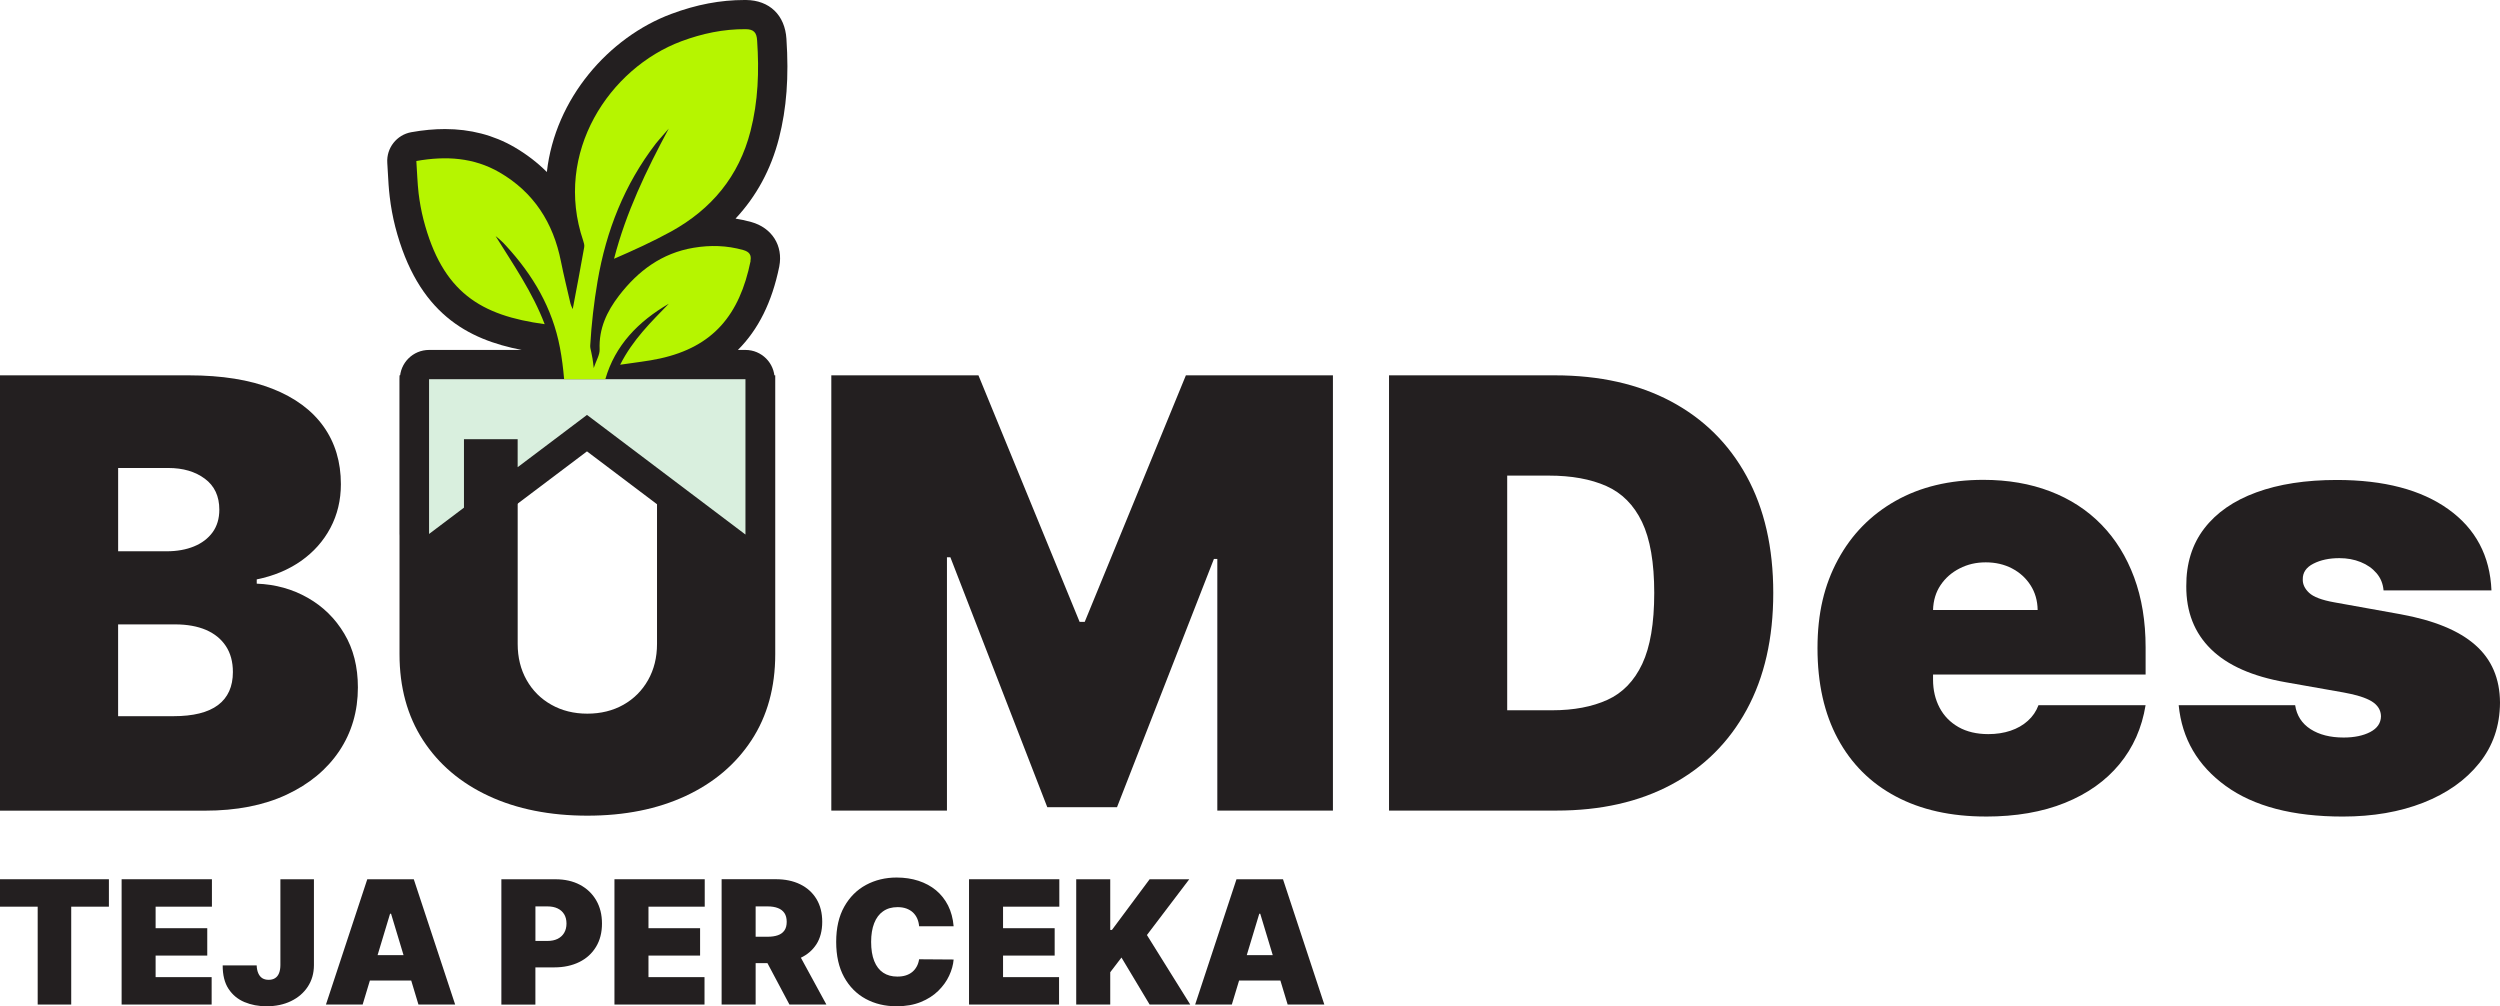 <svg width="82" height="33" viewBox="0 0 82 33" fill="none" xmlns="http://www.w3.org/2000/svg">
<path d="M0 26.587V12.311H6.19C7.277 12.311 8.192 12.458 8.933 12.75C9.675 13.042 10.234 13.457 10.614 13.991C10.993 14.525 11.181 15.155 11.181 15.881C11.181 16.406 11.066 16.884 10.837 17.317C10.606 17.75 10.285 18.111 9.871 18.401C9.457 18.691 8.974 18.892 8.421 19.004V19.144C9.035 19.167 9.592 19.322 10.094 19.608C10.596 19.893 10.996 20.286 11.293 20.786C11.591 21.285 11.739 21.872 11.739 22.547C11.739 23.327 11.536 24.022 11.13 24.631C10.722 25.239 10.145 25.718 9.397 26.067C8.65 26.416 7.757 26.59 6.72 26.59H0V26.587ZM3.875 18.082H5.464C5.804 18.082 6.103 18.029 6.364 17.922C6.624 17.815 6.827 17.66 6.974 17.458C7.12 17.256 7.194 17.009 7.194 16.716C7.194 16.275 7.035 15.936 6.719 15.702C6.403 15.467 6.004 15.35 5.521 15.35H3.875V18.082ZM3.875 23.491H5.687C6.338 23.491 6.826 23.37 7.151 23.126C7.476 22.882 7.639 22.52 7.639 22.042C7.639 21.707 7.562 21.424 7.408 21.191C7.254 20.959 7.038 20.783 6.757 20.661C6.475 20.541 6.138 20.48 5.743 20.48H3.874V23.491H3.875Z" fill="#231F20"/>
<path d="M21.553 12.311H25.428V21.456C25.428 22.544 25.169 23.484 24.651 24.276C24.132 25.069 23.411 25.679 22.487 26.109C21.562 26.539 20.488 26.754 19.266 26.754C18.044 26.754 16.957 26.539 16.032 26.109C15.107 25.679 14.388 25.068 13.874 24.276C13.361 23.484 13.104 22.544 13.104 21.456V12.311H16.98V21.122C16.98 21.564 17.077 21.958 17.272 22.304C17.467 22.65 17.738 22.921 18.084 23.115C18.429 23.31 18.824 23.408 19.265 23.408C19.706 23.408 20.106 23.31 20.45 23.115C20.793 22.921 21.064 22.649 21.258 22.304C21.453 21.958 21.55 21.564 21.55 21.122V12.311H21.553Z" fill="#231F20"/>
<path d="M27.269 12.311H32.093L35.411 20.397H35.579L38.897 12.311H43.72V26.587H39.928V18.334H39.816L36.638 26.476H34.351L31.172 18.278H31.06V26.587H27.267V12.311H27.269Z" fill="#231F20"/>
<path d="M51.053 26.587H45.56V12.311H50.998C52.466 12.311 53.736 12.596 54.807 13.165C55.877 13.735 56.705 14.552 57.288 15.619C57.872 16.685 58.163 17.962 58.163 19.449C58.163 20.937 57.872 22.213 57.291 23.28C56.71 24.346 55.888 25.164 54.824 25.734C53.76 26.303 52.503 26.587 51.052 26.587L51.053 26.587ZM49.436 23.297H50.914C51.62 23.297 52.223 23.182 52.723 22.955C53.222 22.728 53.603 22.335 53.865 21.777C54.128 21.22 54.259 20.443 54.259 19.448C54.259 18.453 54.125 17.678 53.858 17.12C53.591 16.563 53.2 16.17 52.687 15.942C52.174 15.714 51.545 15.6 50.802 15.6H49.436V23.296V23.297Z" fill="#231F20"/>
<path d="M65.133 26.782C63.991 26.782 63.006 26.562 62.182 26.123C61.356 25.685 60.723 25.052 60.279 24.228C59.835 23.403 59.614 22.415 59.614 21.261C59.614 20.108 59.837 19.189 60.283 18.361C60.729 17.534 61.359 16.89 62.172 16.43C62.985 15.97 63.945 15.739 65.051 15.739C65.859 15.739 66.591 15.865 67.246 16.116C67.901 16.367 68.461 16.73 68.926 17.207C69.391 17.683 69.748 18.261 70 18.939C70.251 19.618 70.376 20.383 70.376 21.233V22.125H60.812V20.007H66.835C66.83 19.7 66.752 19.43 66.601 19.195C66.45 18.96 66.248 18.777 65.994 18.644C65.741 18.512 65.454 18.445 65.133 18.445C64.813 18.445 64.536 18.511 64.276 18.644C64.015 18.777 63.807 18.959 63.651 19.192C63.495 19.424 63.413 19.695 63.404 20.008V22.294C63.404 22.638 63.477 22.945 63.62 23.215C63.763 23.485 63.971 23.696 64.24 23.849C64.509 24.001 64.835 24.079 65.216 24.079C65.481 24.079 65.724 24.042 65.945 23.968C66.165 23.894 66.355 23.786 66.513 23.643C66.671 23.502 66.787 23.331 66.862 23.131H70.375C70.254 23.875 69.968 24.52 69.517 25.066C69.066 25.611 68.471 26.035 67.729 26.334C66.987 26.634 66.122 26.783 65.132 26.783L65.133 26.782Z" fill="#231F20"/>
<path d="M81.722 19.366H78.181C78.162 19.147 78.086 18.959 77.951 18.801C77.816 18.643 77.643 18.521 77.431 18.436C77.22 18.35 76.986 18.307 76.731 18.307C76.4 18.307 76.117 18.367 75.88 18.488C75.643 18.608 75.526 18.781 75.531 19.004C75.526 19.162 75.595 19.309 75.737 19.443C75.878 19.577 76.153 19.683 76.563 19.756L78.738 20.147C79.835 20.347 80.652 20.682 81.188 21.155C81.726 21.626 81.996 22.258 82 23.047C81.996 23.81 81.769 24.471 81.32 25.03C80.872 25.59 80.26 26.022 79.487 26.327C78.714 26.631 77.832 26.783 76.843 26.783C75.207 26.783 73.928 26.448 73.005 25.78C72.082 25.111 71.568 24.228 71.461 23.131H75.281C75.332 23.47 75.501 23.732 75.786 23.916C76.072 24.099 76.433 24.191 76.87 24.191C77.223 24.191 77.514 24.13 77.744 24.01C77.975 23.889 78.092 23.717 78.096 23.494C78.092 23.289 77.99 23.127 77.793 23.005C77.595 22.885 77.288 22.787 76.869 22.713L74.973 22.378C73.88 22.187 73.062 21.825 72.519 21.291C71.975 20.757 71.706 20.068 71.71 19.227C71.706 18.484 71.902 17.853 72.299 17.335C72.697 16.816 73.266 16.421 74.007 16.15C74.749 15.878 75.628 15.743 76.646 15.743C78.194 15.743 79.414 16.063 80.308 16.704C81.203 17.345 81.673 18.233 81.72 19.367L81.722 19.366Z" fill="#231F20"/>
<path d="M24.642 7.283C24.473 7.234 24.3 7.197 24.126 7.17C24.811 6.437 25.288 5.558 25.55 4.537C25.801 3.557 25.878 2.52 25.795 1.275C25.747 0.498 25.242 0.009 24.471 0H24.419C23.628 0 22.842 0.149 22.018 0.457C19.97 1.221 18.207 3.231 17.937 5.642C17.625 5.33 17.267 5.056 16.863 4.821C16.187 4.431 15.424 4.233 14.597 4.233C14.245 4.233 13.882 4.266 13.491 4.336C13.01 4.422 12.671 4.856 12.703 5.343C12.71 5.454 12.717 5.562 12.722 5.669C12.736 5.922 12.75 6.184 12.782 6.449C12.821 6.783 12.882 7.114 12.964 7.437C13.701 10.285 15.346 11.135 17.11 11.478H14.073C13.544 11.478 13.116 11.906 13.116 12.435V17.512C13.116 17.875 13.321 18.207 13.646 18.369C13.781 18.436 13.927 18.469 14.073 18.469C14.277 18.469 14.48 18.404 14.65 18.276L19.253 14.805L23.874 18.294C24.043 18.422 24.247 18.488 24.451 18.488C24.596 18.488 24.742 18.454 24.877 18.387C25.203 18.225 25.408 17.893 25.408 17.531V12.435C25.408 11.906 24.98 11.478 24.451 11.478H24.203C24.872 10.812 25.322 9.908 25.559 8.747C25.559 8.743 25.561 8.739 25.561 8.735C25.691 8.057 25.321 7.472 24.641 7.282L24.642 7.283Z" fill="#231F20"/>
<path d="M24.451 12.437V17.533L19.849 14.058L19.253 13.609L18.563 14.13L16.979 15.324V14.405H15.218V16.651L14.073 17.514V12.437H24.451Z" fill="#D9EFDE"/>
<path d="M24.62 8.557C24.259 10.331 23.392 11.376 21.647 11.759C21.241 11.849 20.824 11.889 20.341 11.963C20.759 11.137 21.359 10.559 21.937 9.962C20.935 10.546 20.176 11.324 19.855 12.437H18.503C18.474 12.093 18.431 11.747 18.366 11.403C18.119 10.097 17.478 9.02 16.599 8.062C16.497 7.948 16.383 7.842 16.256 7.744C16.837 8.678 17.466 9.585 17.865 10.633C15.773 10.348 14.511 9.6 13.889 7.199C13.817 6.917 13.765 6.626 13.73 6.339C13.691 5.999 13.681 5.652 13.656 5.281C14.631 5.108 15.54 5.167 16.381 5.652C17.508 6.304 18.148 7.307 18.399 8.575C18.491 9.036 18.606 9.494 18.711 9.955C18.72 10.001 18.745 10.045 18.785 10.14C18.922 9.423 19.045 8.766 19.162 8.107C19.175 8.039 19.15 7.961 19.129 7.896C18.147 5.007 19.989 2.234 22.35 1.353C23.03 1.1 23.73 0.951 24.46 0.957C24.72 0.96 24.82 1.063 24.834 1.334C24.902 2.334 24.869 3.32 24.617 4.299C24.237 5.784 23.34 6.861 22.012 7.594C21.409 7.925 20.781 8.21 20.141 8.488C20.534 6.966 21.199 5.586 21.935 4.218C21.867 4.295 21.796 4.376 21.727 4.456C21.656 4.539 21.582 4.62 21.514 4.706C20.483 6.046 19.883 7.568 19.601 9.22C19.481 9.92 19.4 10.628 19.359 11.336C19.353 11.463 19.424 11.559 19.474 12.072C19.557 11.819 19.675 11.639 19.668 11.46C19.64 10.779 19.903 10.219 20.302 9.699C20.93 8.882 21.71 8.301 22.75 8.127C23.298 8.035 23.839 8.049 24.378 8.201C24.575 8.257 24.653 8.359 24.615 8.554L24.62 8.557Z" fill="#B6F500"/>
<path d="M0 29.739H1.236V32.949H2.336V29.739H3.572V28.839H0V29.739Z" fill="#231F20"/>
<path d="M3.989 32.949H6.942V32.05H5.104V31.343H6.798V30.445H5.104V29.739H6.951V28.839H3.989V32.949Z" fill="#231F20"/>
<path d="M9.197 31.657C9.196 31.762 9.181 31.851 9.151 31.923C9.122 31.994 9.079 32.048 9.021 32.084C8.965 32.12 8.895 32.138 8.812 32.138C8.729 32.138 8.661 32.12 8.604 32.085C8.548 32.049 8.504 31.996 8.473 31.926C8.441 31.855 8.423 31.768 8.419 31.665H7.304C7.303 31.98 7.366 32.237 7.496 32.435C7.626 32.632 7.8 32.776 8.018 32.868C8.236 32.959 8.477 33.006 8.741 33.006C9.044 33.006 9.313 32.949 9.546 32.836C9.78 32.723 9.963 32.565 10.096 32.362C10.229 32.159 10.296 31.925 10.297 31.658V28.84H9.197V31.658V31.657Z" fill="#231F20"/>
<path d="M12.047 28.839L10.691 32.949H11.895L12.132 32.162H13.488L13.725 32.949H14.929L13.572 28.839H12.047ZM12.385 31.328L12.794 29.971H12.827L13.236 31.328H12.385Z" fill="#231F20"/>
<path d="M19.02 29.02C18.792 28.9 18.525 28.84 18.22 28.84H16.445V32.95H17.561V31.73H18.179C18.492 31.73 18.765 31.671 19.001 31.555C19.236 31.439 19.418 31.273 19.549 31.057C19.68 30.842 19.745 30.587 19.745 30.293C19.745 29.998 19.681 29.746 19.554 29.528C19.427 29.31 19.249 29.141 19.02 29.02ZM18.506 30.596C18.455 30.681 18.384 30.747 18.291 30.794C18.198 30.84 18.086 30.863 17.955 30.863H17.562V29.73H17.955C18.086 29.73 18.198 29.752 18.291 29.797C18.384 29.842 18.455 29.906 18.506 29.99C18.556 30.074 18.581 30.174 18.581 30.292C18.581 30.409 18.556 30.51 18.506 30.594V30.596Z" fill="#231F20"/>
<path d="M20.154 32.949H23.108V32.05H21.27V31.343H22.963V30.445H21.27V29.739H23.115V28.839H20.154V32.949Z" fill="#231F20"/>
<path d="M26.773 30.98C26.904 30.778 26.969 30.529 26.969 30.235C26.969 29.941 26.905 29.694 26.778 29.484C26.651 29.276 26.473 29.116 26.244 29.004C26.016 28.893 25.749 28.838 25.444 28.838H23.669V32.948H24.785V31.591H25.172L25.893 32.948H27.105L26.269 31.413C26.482 31.311 26.65 31.167 26.773 30.979V30.98ZM24.785 29.73H25.178C25.309 29.73 25.421 29.748 25.514 29.784C25.607 29.819 25.678 29.874 25.729 29.948C25.779 30.023 25.804 30.119 25.804 30.236C25.804 30.354 25.779 30.447 25.729 30.519C25.678 30.591 25.607 30.644 25.514 30.676C25.421 30.709 25.309 30.725 25.178 30.725H24.785V29.73Z" fill="#231F20"/>
<path d="M28.966 29.891C29.095 29.799 29.253 29.754 29.441 29.754C29.548 29.754 29.643 29.769 29.728 29.799C29.811 29.83 29.884 29.873 29.944 29.928C30.003 29.984 30.05 30.05 30.084 30.126C30.118 30.203 30.139 30.288 30.147 30.381H31.279C31.257 30.125 31.196 29.899 31.097 29.701C30.996 29.503 30.864 29.337 30.7 29.2C30.535 29.064 30.344 28.962 30.126 28.89C29.908 28.819 29.669 28.783 29.409 28.783C29.04 28.783 28.706 28.864 28.406 29.025C28.106 29.187 27.869 29.424 27.692 29.738C27.515 30.052 27.427 30.437 27.427 30.894C27.427 31.351 27.514 31.733 27.686 32.048C27.859 32.362 28.096 32.601 28.394 32.763C28.693 32.925 29.031 33.006 29.408 33.006C29.709 33.006 29.974 32.959 30.201 32.867C30.428 32.775 30.619 32.653 30.774 32.501C30.928 32.349 31.049 32.183 31.132 32.003C31.216 31.823 31.265 31.646 31.279 31.472L30.147 31.464C30.133 31.552 30.108 31.631 30.069 31.701C30.03 31.772 29.982 31.831 29.922 31.881C29.862 31.93 29.791 31.968 29.709 31.994C29.627 32.02 29.535 32.032 29.432 32.032C29.252 32.032 29.097 31.99 28.969 31.905C28.841 31.82 28.743 31.693 28.675 31.523C28.607 31.354 28.573 31.144 28.573 30.893C28.573 30.655 28.607 30.451 28.673 30.281C28.739 30.112 28.836 29.981 28.966 29.89V29.891Z" fill="#231F20"/>
<path d="M31.784 32.949H34.737V32.05H32.9V31.343H34.593V30.445H32.9V29.739H34.746V28.839H31.784V32.949Z" fill="#231F20"/>
<path d="M39.008 28.839H37.708L36.472 30.501H36.416V28.839H35.3V32.949H36.416V31.889L36.784 31.407L37.708 32.949H39.04L37.619 30.669L39.008 28.839Z" fill="#231F20"/>
<path d="M42.235 32.949H43.438L42.082 28.839H40.557L39.201 32.949H40.404L40.642 32.162H41.997L42.235 32.949ZM40.894 31.328L41.304 29.971H41.336L41.746 31.328H40.894Z" fill="#231F20"/>
</svg>
